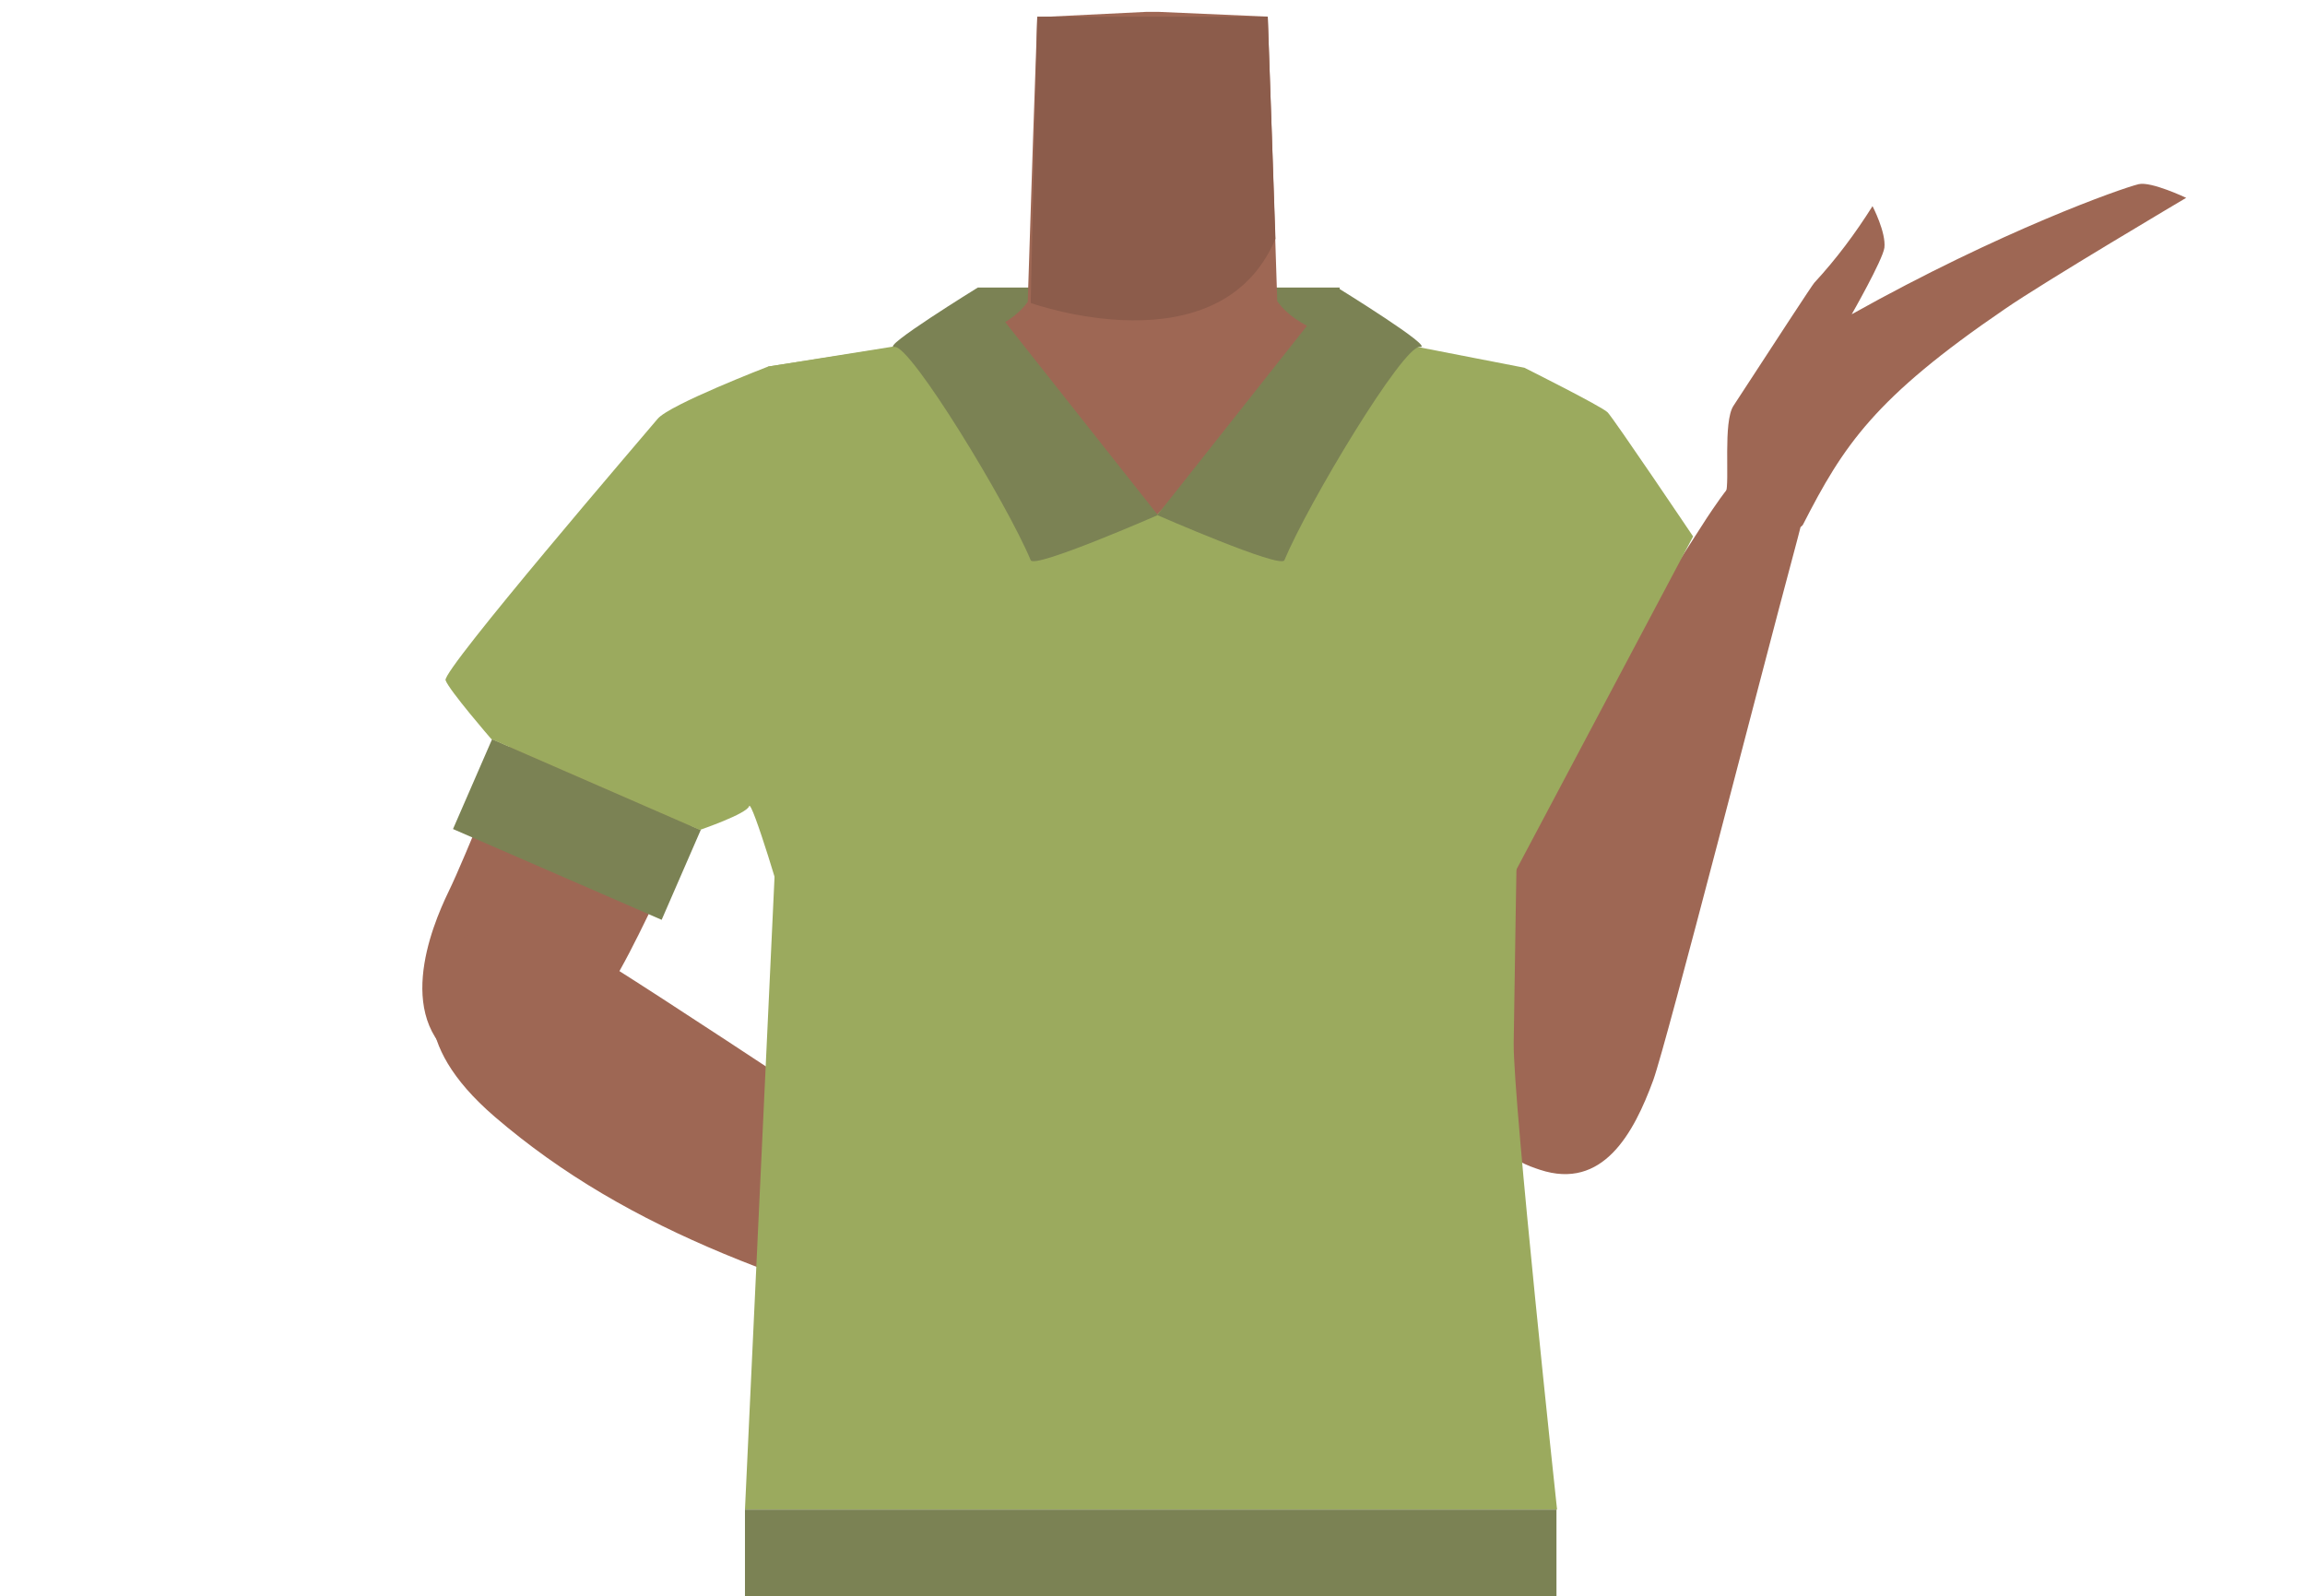 <?xml version="1.0" encoding="utf-8"?>
<!-- Generator: Adobe Illustrator 26.0.1, SVG Export Plug-In . SVG Version: 6.00 Build 0)  -->
<svg version="1.1" id="Calque_1" xmlns="http://www.w3.org/2000/svg" xmlns:xlink="http://www.w3.org/1999/xlink" x="0px" y="0px"
	 viewBox="0 0 388 268.7" style="enable-background:new 0 0 388 268.7;" xml:space="preserve">
<style type="text/css">
	.st0{fill:#7B8254;}
	.st1{fill:#9E6754;}
	.st2{fill:#8C5C4B;}
	.st3{fill:#9BAA5E;}
</style>
<g id="Calque_9">
	<rect x="164.6" y="48.4" class="st0" width="60.9" height="22.1"/>
	<path class="st1" d="M194,153c-5.5-3.6-8-0.6-13.7,2.5c-9.8,5.3-15.8,23.7-26.7,26.2c-3.9,0.9-12.7-15.1-13.7-21.3
		c-1.5-9.3,2.5-27.5-8.4-36.8c-9.2-7.9-21.5-3.7-25.5-16.3c-7-22,13.5-38.5,23.4-42.3c15.2-5.9,37.1-5.1,43.6-14.2l0.9-27.7
		l0.7-20.2L192.9,2h2.2l18.3,0.8l0.7,20.2l0.9,27.7c6.4,9.1,28.4,8.4,43.5,14.2c10,3.9,30.4,20.4,23.4,42.3
		c-4,12.6-16.2,8.4-25.5,16.3c-10.9,9.3-6.9,27.5-8.4,36.9c-1,6.2-9.9,22.2-13.7,21.3c-10.8-2.5-16.9-20.9-26.7-26.2
		C202,152.4,199.5,149.4,194,153"/>
	<path class="st2" d="M173.5,51c0,0,31.8,11.4,41.2-10.8l-1.3-37.4h-38.8L173.5,51z"/>
	<path class="st1" d="M150.4,81.2c0.2,19.8-12.5,25.3-19,32.4c-10.3,11.2-20.7,39.5-28.5,52.2c-3.6,6-14.5,18.7-24.5,13.6l0,0
		c-12.5-7.1-5.8-23.3-2.9-29.3c6-12.3,25.5-66,38.8-77.1c0,0,12.9-12,25-8C147.1,67.5,150.3,72.9,150.4,81.2L150.4,81.2z"/>
	<path class="st1" d="M74.7,162.3c5.2-10.4,15.6-6.7,24.2-2.1c6.1,3.2,62.7,41,78.2,51.1c8.8,5.7,13.6,8.5,11,14.2
		c-2.3,5.2-12.5,2.4-16.5,1.4C134,217,106,207.5,83.3,188C68.3,175.1,73,165.9,74.7,162.3z"/>
	<path class="st1" d="M238,77.7c-8.4,18,0.9,28.2,3.8,37.3c4.7,14.5,2.5,44.5,4.3,59.3c0.9,7,5.5,23,16.7,22.5l0,0
		c14.4-1.3,14.9-18.8,14.8-25.5c-0.3-13.7,4-70.6-3.4-86.2c0,0-6.7-16.3-19.5-17.6C246.6,66.7,241.5,70.3,238,77.7z"/>
	<path class="st1" d="M259.2,196.9c10.6,3.5,15.8-6.1,19.1-15.1c2.3-6.4,18.7-70.4,23.4-87.8c2.6-9.8,4.3-15-1.4-17.1
		c-5.2-1.9-10.7,6.9-13,10.3c-20.9,32.3-35.1,57.8-38.8,86.5C246.1,192.6,255.6,195.7,259.2,196.9z"/>
	<path class="st1" d="M305.4,47.6c3.7-4,6.9-8.3,9.8-12.9c0,0,2.3,4.4,2,7c-0.3,2.1-5.5,11.2-5.5,11.2l0,0
		C336.9,38.8,357.1,31.7,360,31c2.1-0.5,8,2.3,8,2.3S344,47.5,337.5,52c-22,15-27.2,23-34,36.3c-1.2,2.3-15.1-0.2-13-5.3
		c0.7-1.8-0.5-12,1.3-14.7C298.9,57.4,305.1,47.9,305.4,47.6z"/>
	<path class="st3" d="M150.7,58.4c7.9,4.2,44.2,41.3,44.2,41.3l43.3-41.2l18.5,3.6c0,0-1.8,103.7-1.9,113.5s7.3,78.5,7.3,78.5H125.4
		l6.1-130.5l-2.2-61.9L150.7,58.4z"/>
	
		<rect x="88.8" y="120.4" transform="matrix(0.399 -0.917 0.917 0.399 -69.584 172.94)" class="st0" width="16.5" height="38.3"/>
	<path class="st3" d="M129.3,61.7c0,0-16.6,6.4-18.6,8.8s-36.3,42.3-35.7,44s7.7,9.9,7.7,9.9l35.1,15.3c0,0,7.9-2.7,8.3-4
		s6.1,17.5,6.1,18.5s116.4-4,116.4-4l5.9-2.4L285,90.3c0,0-13.4-19.9-14.4-20.9s-14-7.5-14-7.5l-18.5-3.6l-15.1-2.2l-28.2,30.5
		c0,0-34-31.9-34.1-30.5s-10.1,2.2-10.1,2.2L129.3,61.7z"/>
	<path class="st0" d="M173.5,94.3c0.6,1.5,21.4-7.6,21.4-7.6l-30.3-38.3c0,0-16.7,10.3-14,10S169.5,84.7,173.5,94.3z"/>
	<path class="st0" d="M216.2,94.3c-0.6,1.5-21.4-7.6-21.4-7.6l30.3-38.3c0,0,16.7,10.3,13.9,10S220.2,84.7,216.2,94.3z"/>
</g>
<g id="Calque_10">
	<rect x="125.4" y="254.1" class="st0" width="136.6" height="23.4"/>
</g>
</svg>
